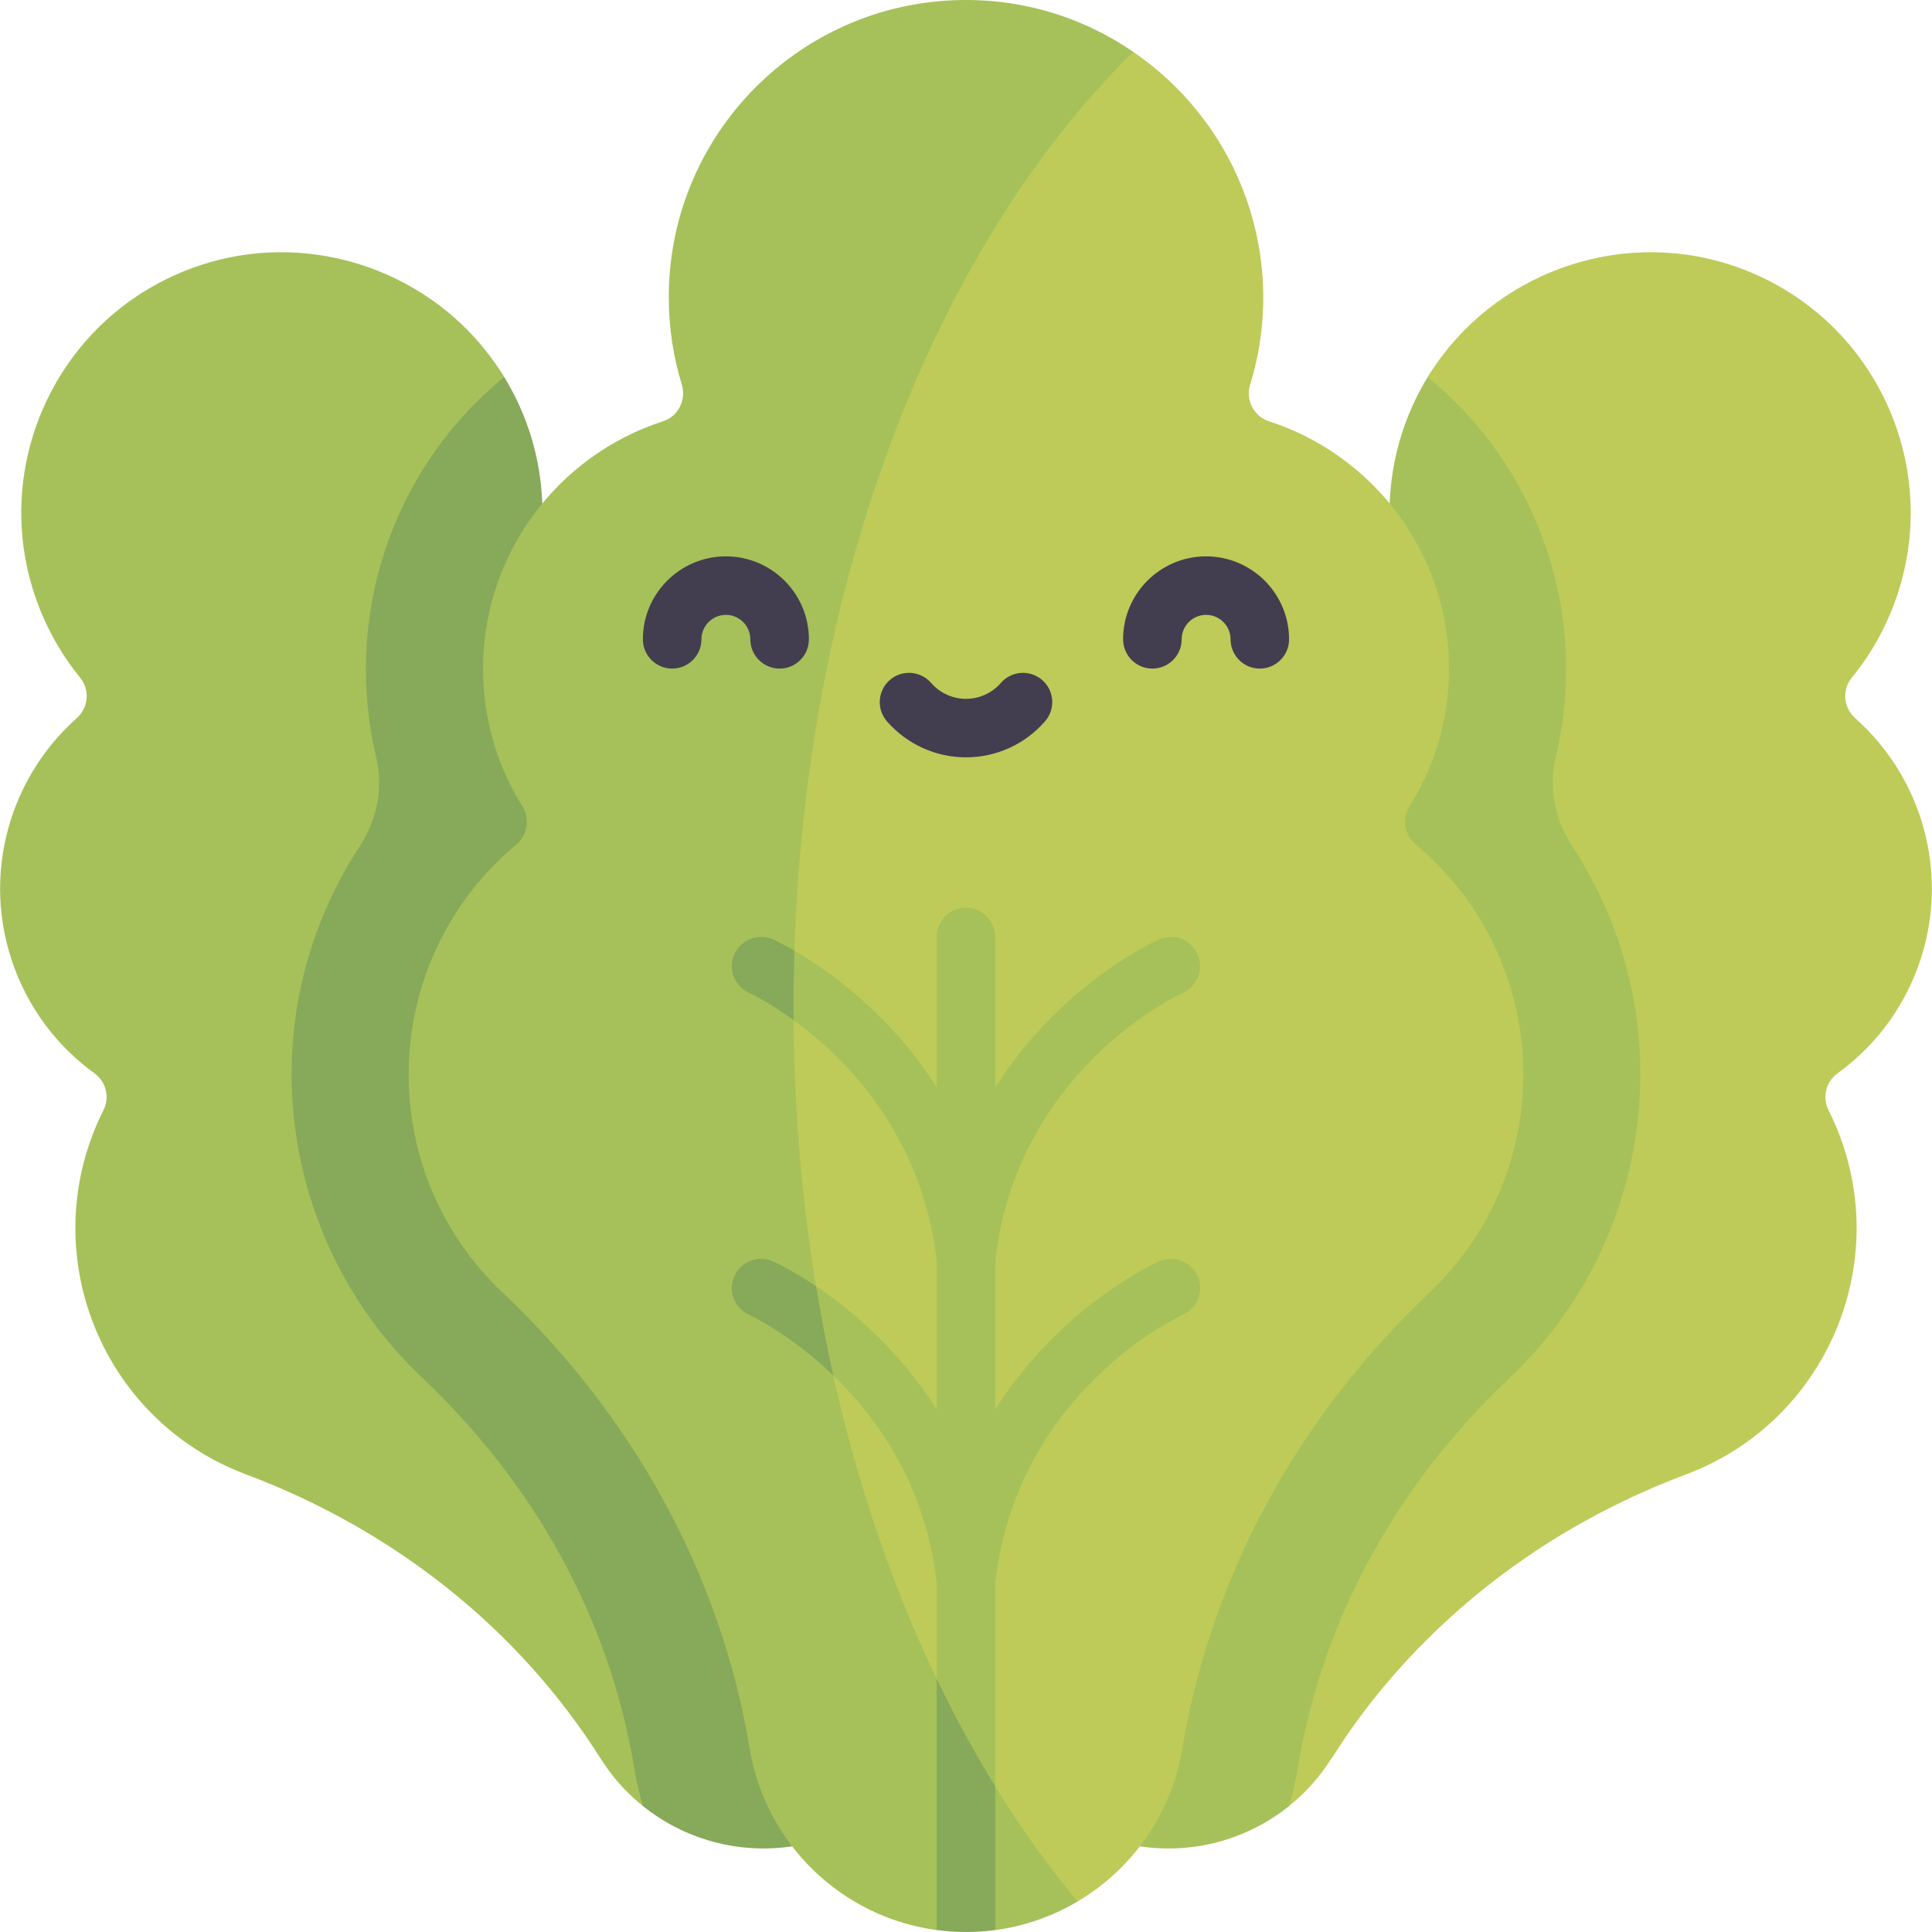 <svg width="32" height="32" viewBox="0 0 32 32" fill="none" xmlns="http://www.w3.org/2000/svg">
<g clip-path="url(#clip0_127_1729)">
<path d="M8.46 6.769C8.426 6.604 8.352 6.245 8.352 6.245C8.262 6.09 8.049 5.796 7.86 5.589C6.706 4.326 4.855 3.823 3.18 4.441C0.856 5.298 -0.259 7.909 0.692 10.166C0.856 10.557 1.072 10.911 1.327 11.224C1.493 11.427 1.466 11.722 1.27 11.896C0.095 12.94 -0.346 14.654 0.299 16.183C0.577 16.845 1.022 17.385 1.564 17.776C1.756 17.916 1.821 18.173 1.715 18.385C0.549 20.705 1.654 23.512 4.074 24.42C6.49 25.327 8.572 26.948 9.949 29.129C9.991 29.184 10.2 29.554 10.649 29.914C10.632 29.857 11.466 28.772 11.312 28.215C10.759 26.218 9.645 24.392 8.048 22.881C6.674 21.581 5.886 19.752 5.886 17.862C5.886 16.206 6.482 14.624 7.532 13.388C6.737 11.331 7.088 8.931 8.543 7.169L8.46 6.769Z" fill="#A6C159"/>
<path d="M13.12 30.581C15.332 26.753 12.703 11.326 8.982 8.34C8.957 7.609 8.745 6.888 8.352 6.245C6.451 7.8 5.686 10.267 6.232 12.544C6.354 13.051 6.243 13.582 5.958 14.018C4.092 16.87 4.613 20.567 6.991 22.818C8.88 24.604 10.093 26.831 10.501 29.26C10.504 29.274 10.543 29.551 10.649 29.914C11.339 30.468 12.237 30.714 13.12 30.581Z" fill="#87A95A"/>
<path d="M23.608 6.472C23.557 6.77 23.631 7.074 23.806 7.322C25.033 9.058 25.268 11.273 24.534 13.172C25.584 14.408 26.18 15.99 26.18 17.646C26.18 19.536 25.393 21.365 24.019 22.665C22.389 24.207 21.262 26.077 20.722 28.122C20.582 28.65 20.736 29.217 21.135 29.589C21.273 29.718 21.372 29.841 21.351 29.914C21.619 29.699 21.856 29.437 22.048 29.133C22.171 28.998 23.799 25.97 27.926 24.421C30.347 23.512 31.45 20.704 30.285 18.385C30.179 18.173 30.244 17.916 30.436 17.777C30.978 17.385 31.423 16.845 31.701 16.184C32.345 14.654 31.905 12.94 30.729 11.896C30.533 11.722 30.506 11.427 30.672 11.224C30.928 10.911 31.144 10.557 31.308 10.166C32.259 7.909 31.143 5.298 28.82 4.441C26.96 3.755 24.882 4.451 23.783 6.037C23.734 6.108 23.689 6.172 23.647 6.245C23.648 6.245 23.62 6.402 23.608 6.472Z" fill="#BECB58"/>
<path d="M21.499 29.258C21.907 26.83 23.121 24.603 25.008 22.818C27.387 20.567 27.907 16.869 26.042 14.018C25.757 13.582 25.645 13.051 25.767 12.544C26.31 10.282 25.562 7.811 23.647 6.245C23.256 6.887 23.043 7.607 23.018 8.34C19.598 10.589 16.944 28.133 18.88 30.581C19.763 30.714 20.661 30.469 21.351 29.914C21.411 29.707 21.459 29.496 21.495 29.283L21.499 29.258Z" fill="#A6C159"/>
<path d="M19.582 28.965L19.583 28.96C20.066 26.056 21.537 23.431 23.676 21.409C25.833 19.368 25.736 15.899 23.446 13.985C23.261 13.83 23.22 13.56 23.347 13.355C24.316 11.806 24.208 9.782 23.018 8.34C22.5 7.712 21.809 7.233 21.017 6.977C20.765 6.896 20.628 6.624 20.706 6.371C21.337 4.323 20.569 2.092 18.77 0.859C8.159 0.54 7.238 31.175 17.849 31.494C18.753 30.958 19.402 30.047 19.582 28.965Z" fill="#BECB58"/>
<path d="M18.77 0.859C18.014 0.34 17.138 0.046 16.227 0.005C13.405 -0.122 11.077 2.129 11.077 4.923C11.077 5.426 11.152 5.91 11.292 6.367C11.37 6.621 11.236 6.895 10.983 6.977C9.241 7.54 8 9.173 8 11.077C8 11.914 8.239 12.694 8.652 13.355C8.78 13.56 8.739 13.83 8.554 13.985C6.266 15.897 6.164 19.366 8.324 21.409C10.462 23.431 11.934 26.056 12.417 28.96L12.418 28.965C12.681 30.544 13.944 31.757 15.515 31.968L15.982 31.679L16.485 31.968C16.976 31.902 17.438 31.738 17.849 31.494C14.987 28.072 13.143 22.708 13.143 16.677C13.144 10.02 15.389 4.177 18.77 0.859Z" fill="#A6C159"/>
<path d="M12.913 11.074C12.645 11.074 12.428 10.857 12.428 10.589C12.428 10.366 12.246 10.184 12.023 10.184C11.8 10.184 11.618 10.366 11.618 10.589C11.618 10.857 11.401 11.074 11.133 11.074C10.866 11.074 10.648 10.857 10.648 10.589C10.648 9.831 11.265 9.215 12.023 9.215C12.781 9.215 13.398 9.831 13.398 10.589C13.398 10.857 13.181 11.074 12.913 11.074Z" fill="#423E4F"/>
<path d="M20.866 11.074C20.599 11.074 20.382 10.857 20.382 10.589C20.382 10.366 20.2 10.184 19.976 10.184C19.753 10.184 19.572 10.366 19.572 10.589C19.572 10.857 19.355 11.074 19.087 11.074C18.819 11.074 18.602 10.857 18.602 10.589C18.602 9.831 19.218 9.215 19.976 9.215C20.734 9.215 21.351 9.831 21.351 10.589C21.351 10.857 21.134 11.074 20.866 11.074Z" fill="#423E4F"/>
<path d="M16 12.544C15.498 12.544 15.021 12.327 14.69 11.947C14.515 11.745 14.536 11.439 14.738 11.263C14.94 11.088 15.246 11.109 15.422 11.311C15.568 11.479 15.778 11.575 16 11.575C16.221 11.575 16.432 11.479 16.578 11.311C16.754 11.109 17.06 11.088 17.262 11.263C17.464 11.439 17.485 11.745 17.309 11.947C16.979 12.327 16.502 12.544 16 12.544Z" fill="#423E4F"/>
<path d="M19.194 20.893C19.101 20.935 17.555 21.653 16.485 23.344V20.879C16.847 17.736 19.482 16.495 19.594 16.443C19.837 16.332 19.945 16.046 19.835 15.802C19.725 15.558 19.438 15.45 19.194 15.56C19.101 15.602 17.555 16.321 16.485 18.011V15.537C16.485 15.272 16.28 15.04 16.015 15.033C15.74 15.024 15.515 15.244 15.515 15.517V18.011C14.733 16.774 13.695 16.058 13.158 15.746L12.64 16.175L13.146 16.898C13.986 17.51 15.273 18.773 15.515 20.879V23.344C14.883 22.345 14.084 21.685 13.518 21.304C12.962 21.74 13.359 22.192 13.803 22.783C14.54 23.494 15.33 24.608 15.515 26.212V27.808L15.794 29.432L16.485 29.589V26.212C16.847 23.069 19.482 21.827 19.594 21.776C19.837 21.665 19.945 21.378 19.835 21.135C19.725 20.891 19.438 20.782 19.194 20.893Z" fill="#A6C159"/>
<path d="M12.164 21.135C12.054 21.379 12.163 21.666 12.407 21.776C12.42 21.783 13.087 22.092 13.803 22.783C13.695 22.299 13.6 21.806 13.517 21.304C13.125 21.041 12.844 20.91 12.806 20.893C12.562 20.783 12.275 20.891 12.164 21.135Z" fill="#87A95A"/>
<path d="M15.515 31.967C15.842 32.011 16.158 32.011 16.485 31.968V29.589C16.138 29.027 15.814 28.433 15.515 27.808V31.967Z" fill="#87A95A"/>
<path d="M12.164 15.802C12.054 16.046 12.163 16.334 12.407 16.444C12.416 16.448 12.725 16.591 13.146 16.898C13.143 16.575 13.142 16.269 13.158 15.746C12.961 15.632 12.831 15.571 12.806 15.56C12.562 15.45 12.275 15.559 12.164 15.802Z" fill="#87A95A"/>
</g>
<defs>
<clipPath id="clip0_127_1729">
<rect width="32" height="32" fill="white"/>
</clipPath>
</defs>
</svg>
